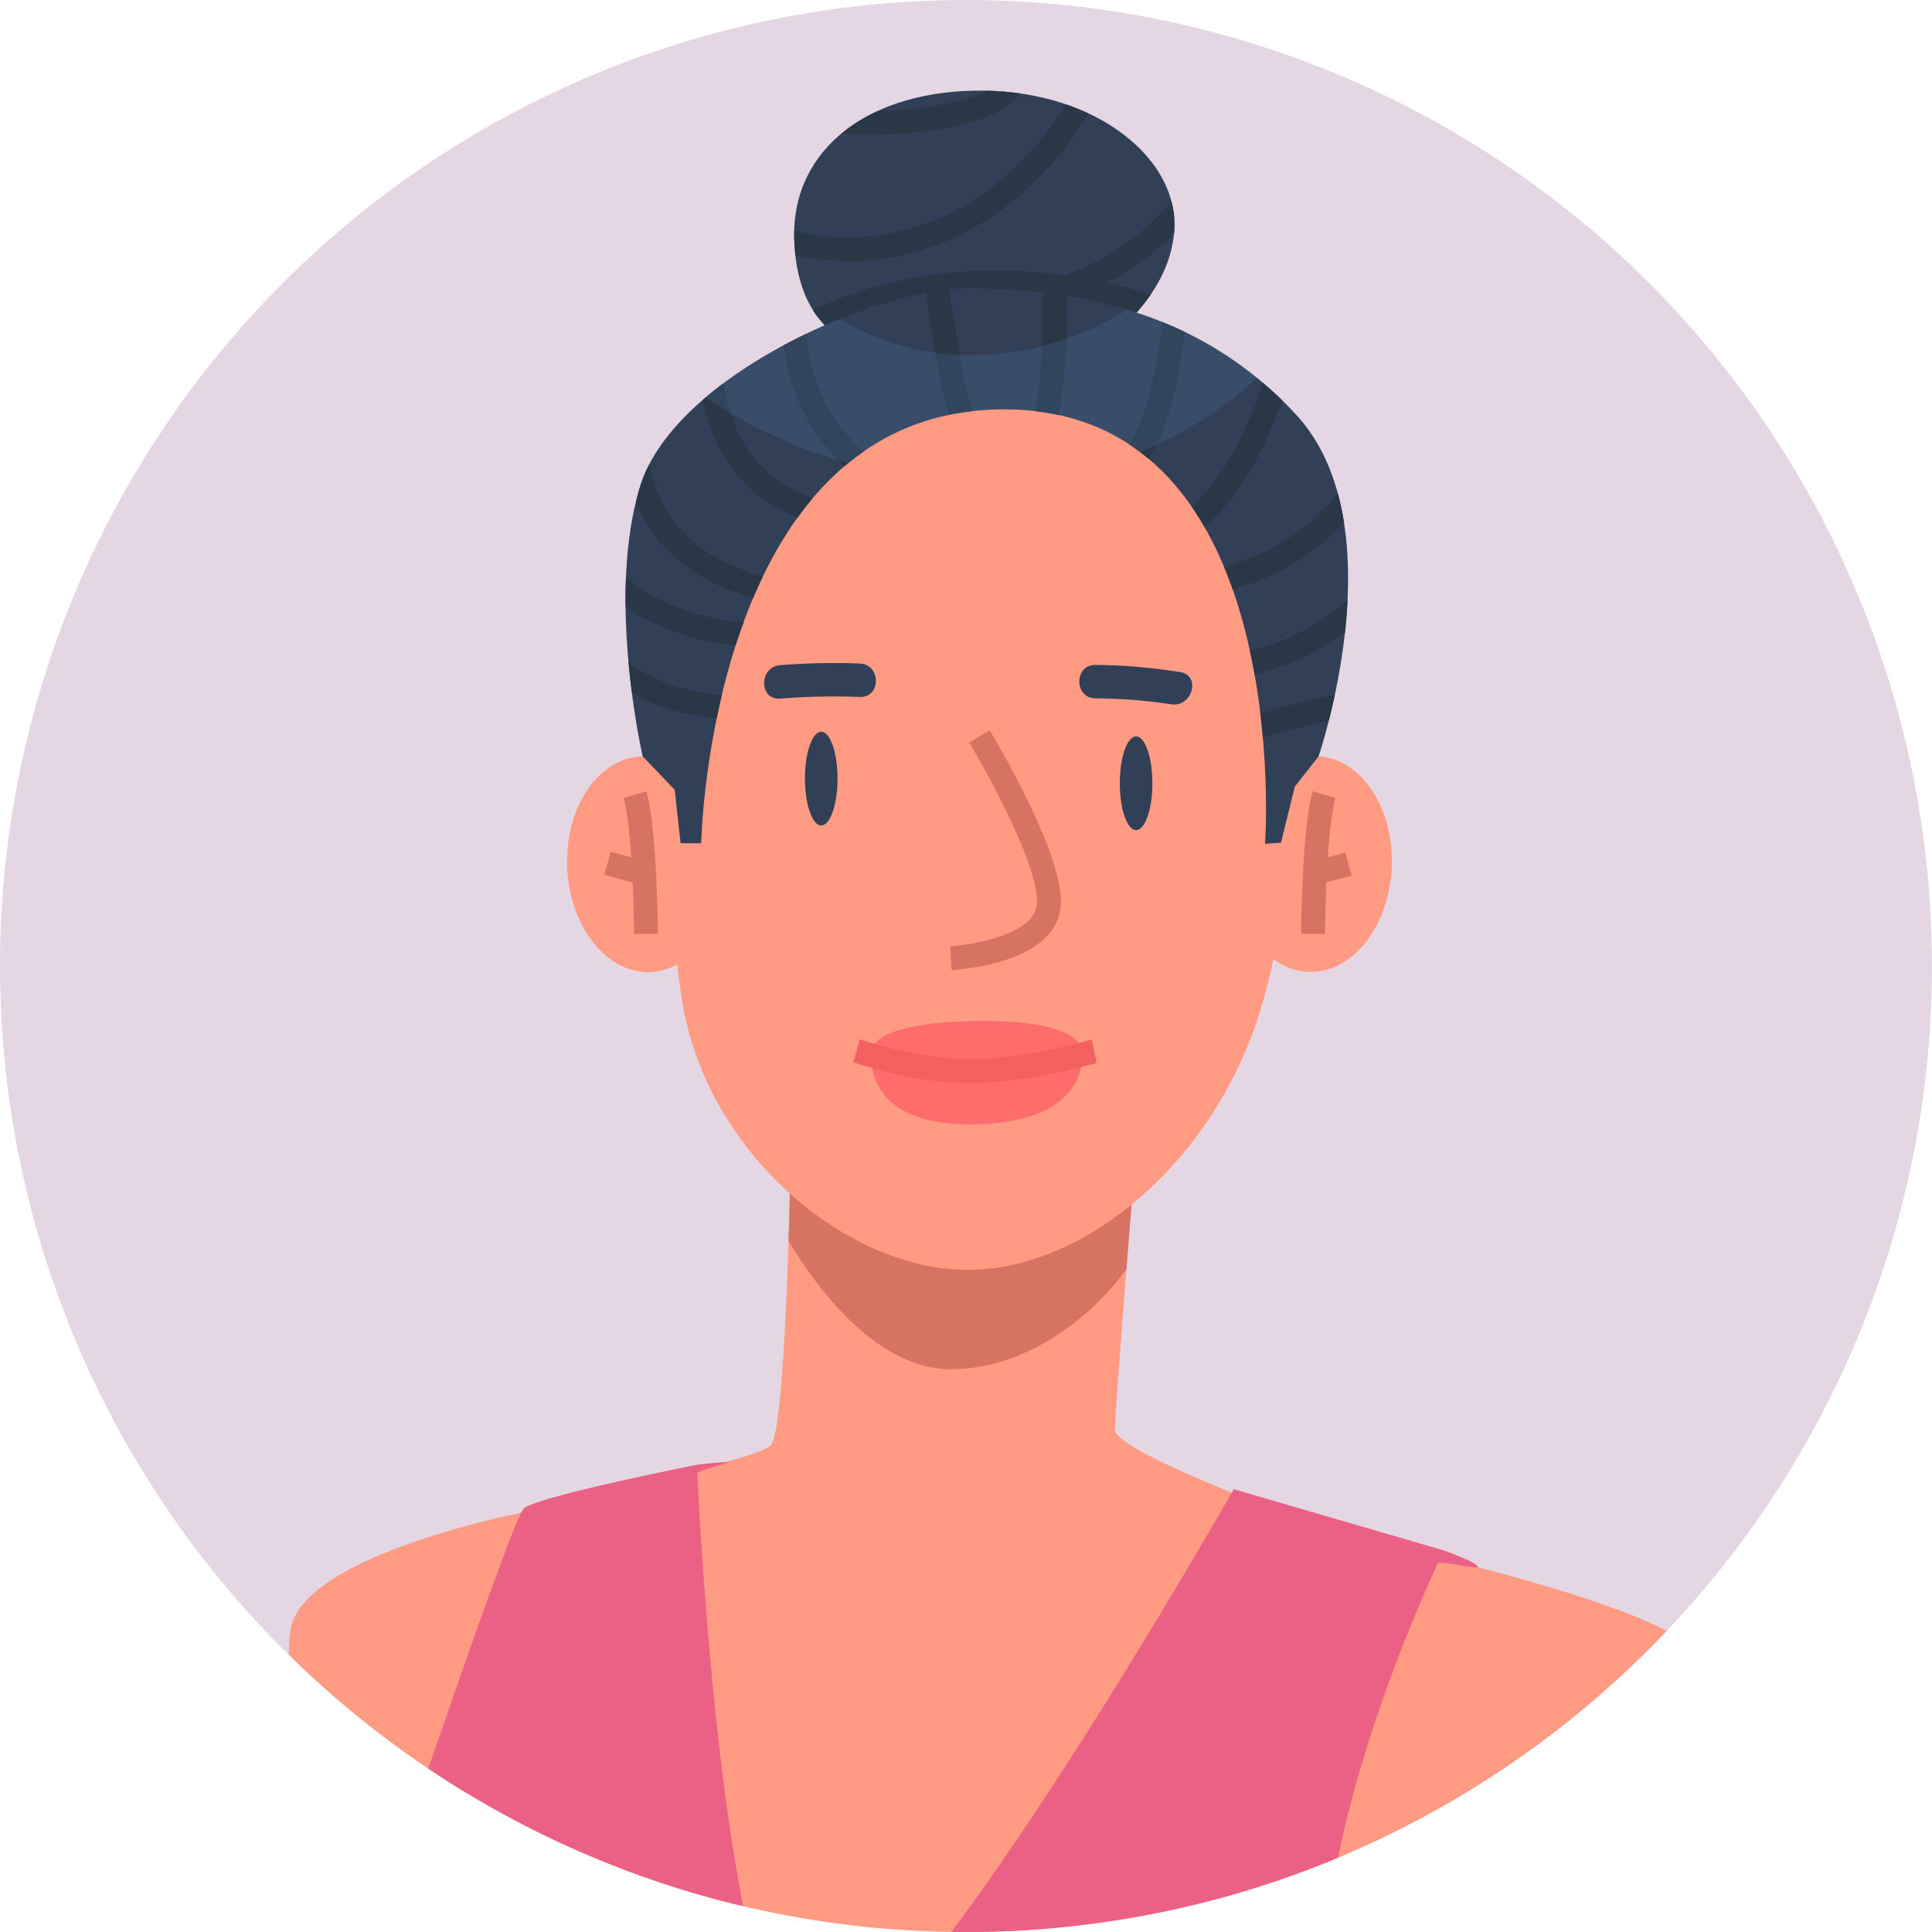 <svg data-name="Layer 2" xmlns="http://www.w3.org/2000/svg" viewBox="0 0 412.71 412.71"><g data-name="—ÎÓÈ_1"><g data-name="E"><circle cx="206.35" cy="206.35" r="206.35" style="fill:#e5d6e3;stroke-width:0"/><path d="M238.17 305.42c0-4.29 4.53-60.45 4.53-60.45l-73.86 4.01c0 .7-.94 56.75-4.23 59.81-3.29 3.05-37.59 10.1-37.59 10.1s1.51 39.61 6.56 80.61c22.63 8.53 47.15 13.21 72.77 13.21 6.37 0 12.67-.3 18.9-.87 24.89-43.62 46.51-89.62 46.51-89.62s-33.59-12.51-33.59-16.8zM62.41 346.72c-.48 1.49-.7 3.81-.72 6.77a207.026 207.026 0 0 0 37.97 29.53c7.99-31.57 15.34-60.53 15.34-60.53-1.23 0-47.66 8.84-52.59 24.23z" style="fill:#ff9a83;stroke-width:0"/><path d="M182.98 74.14c-1.21-.97-12.85-4.12-13.33-23.27s16.2-31.79 40.47-31.51c24.15.27 41.7 14.54 40.73 29.81-.97 15.27-16.48 24.97-16.48 24.97h-51.39z" style="fill:#314056;stroke-width:0"/><path d="M206.18 270.85c-17.78.35-32.94-12.89-37.43-17.25-.06 2.89-.16 6.92-.31 11.51 6.83 11.29 19.39 27.38 34.7 27.38 16.39 0 30.52-11.62 37.49-21.39.4-5.15.79-10.14 1.13-14.35-6.12 4.93-19.34 13.79-35.58 14.11z" style="fill:#d67363;stroke-width:0"/><path d="M269.81 107.17c-8.54-17.59-26.65-35.35-60.48-34.1s-60.77 31.01-63.59 53.88c-.35 2.87-5.33 54.82 0 87.08s34.79 56.91 60.48 57.23c25.69.31 53.29-23.46 63-55.41 9.71-31.95 10.63-88.01.59-108.68z" style="fill:#ff9a83;stroke-width:0"/><ellipse cx="138" cy="184.6" rx="16.84" ry="23.05" transform="rotate(-2.46 138.38 184.93)" style="fill:#ff9a83;stroke-width:0"/><path d="M135.45 199.5c0-.22-.19-21.97-2.26-29.04l4.89-1.43c2.27 7.75 2.46 29.51 2.47 30.43l-5.1.04z" style="fill:#d67363;stroke-width:0"/><path transform="rotate(-74.93 133.885 185.526)" style="fill:#d67363;stroke-width:0" d="M131.34 181.27h5.1v8.51h-5.1z"/><ellipse cx="280.49" cy="184.6" rx="23.05" ry="16.84" transform="rotate(-87.54 280.47 184.602)" style="fill:#ff9a83;stroke-width:0"/><path d="m283.04 199.5-5.1-.04c0-.92.2-22.69 2.47-30.43l4.89 1.43c-2.07 7.07-2.26 28.82-2.26 29.04z" style="fill:#d67363;stroke-width:0"/><path transform="rotate(-15.07 284.221 185.596)" style="fill:#d67363;stroke-width:0" d="M280.36 183.06h7.84v5.1h-7.84z"/><path d="M238.81 66.12c1.23.31 2.45.65 3.68 1 1.15-1.27 2.31-2.7 3.38-4.27-19.01-5.69-39.25-7.05-58.61-1.69a87.436 87.436 0 0 0-13.63 5.04c1.06 1.69 2.22 3.02 3.35 4.06 19.29-8.63 41.39-9.25 61.82-4.14z" style="fill:#293747;stroke-width:0"/><ellipse cx="175.43" cy="166.32" rx="3.48" ry="10.01" style="fill:#314056;stroke-width:0"/><ellipse cx="242.69" cy="167.32" rx="3.48" ry="10.01" style="fill:#314056;stroke-width:0"/><path d="m203.28 207.23-.29-5.09c4.57-.27 17.77-2.46 18.49-8.8.84-7.43-10.14-27.58-14.44-34.72l4.37-2.63c1.67 2.78 16.33 27.45 15.14 37.93-1.33 11.71-21.02 13.18-23.26 13.31z" style="fill:#d67363;stroke-width:0"/><path d="M186.24 224.17s.02-5.76 22.41-6.06 22.43 6.06 22.43 6.06 2.88 15.41-22.54 16c-25.42.59-22.31-16-22.31-16z" style="fill:#ff6c6c;stroke-width:0"/><path d="M149.79 180.14s1.69-91.81 63.81-92.69c63.33-.9 56.64 92.79 56.64 92.79l3.4-.23 2.96-11.99 5.07-6.44s16.95-49.39-4.74-72.93c-21.68-23.53-48.84-26.54-68.92-27.09-20.08-.55-63.77 18.61-71.2 42.14s.47 57.85.47 57.85l6.85 7.16 1.26 11.42h4.4z" style="fill:#314056;stroke-width:0"/><path d="M356.06 348.37c-17.46-8.91-53.63-16.69-54.59-17.16l-43.97 48.61s-1.33 12.07-2.55 27.12c39.29-9.48 74.19-30.2 101.11-58.57z" style="fill:#ff9a83;stroke-width:0"/><path d="m308.44 331.2-44.89-13.08s-33.24 58.52-60.31 94.55c1.04.02 2.07.04 3.11.04 28.17 0 55.01-5.65 79.47-15.87 5.64-27.7 17.43-54.51 21.33-62.93.26-.56 8.35 1.27 8.53.87.4-.84-7.25-3.58-7.25-3.58zM158.76 407.18c-6.73-33.79-9.34-82.65-9.81-92.5-.02-.48 6.55-2.2 6.55-2.2-.02-.41-6.63.43-6.63.43s-33.97 6.71-36.99 9.34c-1.34 1.17-10.44 26.59-20.38 55.56a205.331 205.331 0 0 0 67.26 29.38z" style="fill:#eb6085;stroke-width:0"/><path d="M183.66 141.74c-5.68-.21-11.33-.1-17 .35-4.55.36-4.59 7.5 0 7.14 5.66-.45 11.32-.56 17-.35 4.6.17 4.59-6.97 0-7.14zM252.1 143.56c-6-.94-12.01-1.48-18.09-1.52-4.6-.03-4.6 7.11 0 7.14 5.43.04 10.82.43 16.19 1.27 4.5.7 6.43-6.18 1.9-6.89z" style="fill:#314056;stroke-width:0"/><path d="M233.25 222.05c-4.63 1.34-14.48 3.85-24.25 4.2-10.12.37-20.87-2.76-25.34-4.25-.46 1.64-.89 3.29-1.39 4.92 4.64 1.54 14.8 4.46 25.05 4.46.62 0 1.24-.01 1.86-.03 10.1-.36 20.04-2.84 25.06-4.27-.35-1.67-.65-3.35-1-5.03z" style="fill:#f46060;stroke-width:0"/><path d="M152.69 93.64c2.93 6.83 8.09 12.11 14.64 15.57.98.52 1.98.99 2.99 1.43a68.72 68.72 0 0 1 3.23-4.15c-5.46-2.25-10.51-5.45-13.82-10.47-2.81-4.25-4.31-9.12-5.22-14.12a75.454 75.454 0 0 0-4.42 3.56c.63 2.79 1.46 5.53 2.6 8.18zM153.08 153.52c.34-1.65.71-3.33 1.12-5.05-7.28-.77-14.51-2.58-19.94-7.11.21 2.33.46 4.54.72 6.59 2.24 1.33 4.64 2.41 7.13 3.26 3.56 1.21 7.24 1.9 10.97 2.31zM135.82 107.31c.87 2.1 1.94 4.11 3.23 6 4.87 7.09 12.33 11.46 20.39 14.06.47.15.94.28 1.42.42.66-1.57 1.37-3.13 2.11-4.67-3.52-.99-6.93-2.28-10.12-4.07-6.83-3.85-11.46-9.91-13.62-17.43-.22-.78-.41-1.56-.58-2.34-.75 1.46-1.37 2.93-1.84 4.43-.37 1.18-.7 2.39-.99 3.61zM285.16 148.4a310.97 310.97 0 0 0-15.92 3.97c.21 1.76.39 3.48.53 5.14 4.67-1.31 9.37-2.51 14.1-3.6.41-1.64.85-3.48 1.28-5.51zM180.43 99.58c1.31-1.11 2.67-2.17 4.09-3.15-7.33-6.19-11.77-15.59-12.2-25.16-1.65.79-3.29 1.62-4.91 2.49 1.02 9.81 5.66 19.17 13.02 25.83zM157.16 137.82c.53-1.66 1.11-3.33 1.72-5-4.35-.18-8.61-1.06-12.72-2.54-4.07-1.47-8.24-3.52-11.6-6.29-.29-.24-.56-.49-.84-.74-.09 2.16-.12 4.31-.09 6.43 3.82 2.63 8.2 4.56 12.45 5.96 3.58 1.18 7.31 1.91 11.08 2.19zM263.32 125.89c8.57-2.32 16.55-6.91 22.81-13.2.34-.34.65-.7.98-1.05-.33-2.13-.77-4.23-1.33-6.28-6.09 7.72-14.75 13.26-24.29 15.75.66 1.58 1.27 3.17 1.83 4.78zM273.92 85.55c-1.34-1.31-2.7-2.55-4.07-3.72-3.36 9.72-7.85 19.51-15.31 26.36a61.14 61.14 0 0 1 2.79 4.43c7.93-6.98 12.91-16.97 16.59-27.06zM287.31 135.12c.25-2.23.44-4.54.55-6.88-5.98 5.16-13.18 8.89-20.84 10.84.37 1.68.7 3.35.99 5.01a56.806 56.806 0 0 0 19.3-8.96zM204.44 72.65c-.56-3.61-1.06-7.23-1.65-10.84-1.59.17-3.26.42-5.01.75.06.34.11.69.17 1.03.61 3.76 1.12 7.54 1.72 11.31.74 4.65 1.67 9.25 3.03 13.72 1.63-.34 3.31-.61 5.04-.8-1.56-4.93-2.5-10.08-3.29-15.18zM221.2 87.84c1.73.2 3.4.48 5.01.84.92-5.67 1.5-11.4 1.68-17.14.09-2.76.09-5.53 0-8.29-1.73-.28-3.44-.51-5.13-.7.12 3.16.12 6.32.01 9.48-.19 5.3-.72 10.58-1.58 15.81zM245.99 82.5c-.95 4.31-2.39 8.72-4.82 12.4 1.43.94 2.8 1.96 4.1 3.04 2.64-3.95 4.36-8.59 5.43-13.18 1.06-4.55 1.79-9.21 2.42-13.84-1.6-.77-3.21-1.48-4.82-2.12-.02.12-.03.25-.05.37-.59 4.46-1.31 8.94-2.28 13.34z" style="fill:#293747;stroke-width:0"/><g><path d="M242.96 50.13c-5.94 4.79-12.83 8.26-20.16 10.08 2.44.97 4.85 2.02 7.24 3.12 7.76-2.93 14.78-7.59 20.74-13.35.03-.27.06-.54.08-.81.13-2.04-.08-4.05-.58-6.02-2.24 2.5-4.67 4.85-7.31 6.98zM198.96 27.83c6.66-.96 14.47-2.48 19-7.85-2.32-.33-4.73-.54-7.21-.59-2.55 1.43-5.57 2.12-8.37 2.69-4.84.99-9.8 1.51-14.76 1.57-2.9 1.32-5.5 2.93-7.77 4.8 6.36.49 12.74.3 19.1-.62zM197.15 53.39c12.03-3.77 22.47-11.67 30.16-21.57 1.89-2.43 3.61-4.97 5.2-7.59-1.52-.71-3.13-1.36-4.79-1.93-3.96 6.35-8.8 12.11-14.68 16.85-9.07 7.31-20.37 11.59-32.06 11.54-3.81-.02-7.62-.49-11.32-1.37-.01.52-.02 1.03 0 1.56.03 1.3.12 2.51.25 3.67 8.99 1.92 18.41 1.62 27.25-1.15z" style="fill:#293747;stroke-width:0"/></g><g style="opacity:.13"><path d="M168.18 94.39c4.21 1.77 8.58 3.28 13.03 4.52 8.37-6.84 18.97-11.28 32.39-11.47 12.52-.18 22.3 3.35 29.93 9.11 4.66-1.92 9.16-4.23 13.43-6.91 4.17-2.61 8.04-5.51 11.51-8.98-8.86-7.22-18.31-11.7-27.61-14.5-1.19.73-2.4 1.44-3.64 2.09-10.03 5.32-21.47 8.15-32.84 7.54-8.9-.48-17.45-3.13-25-7.66-10.19 4.11-20.57 9.92-28.66 16.78 5.5 3.71 11.35 6.89 17.47 9.46z" style="fill:#67a6f3;stroke-width:0"/></g></g></g></svg>